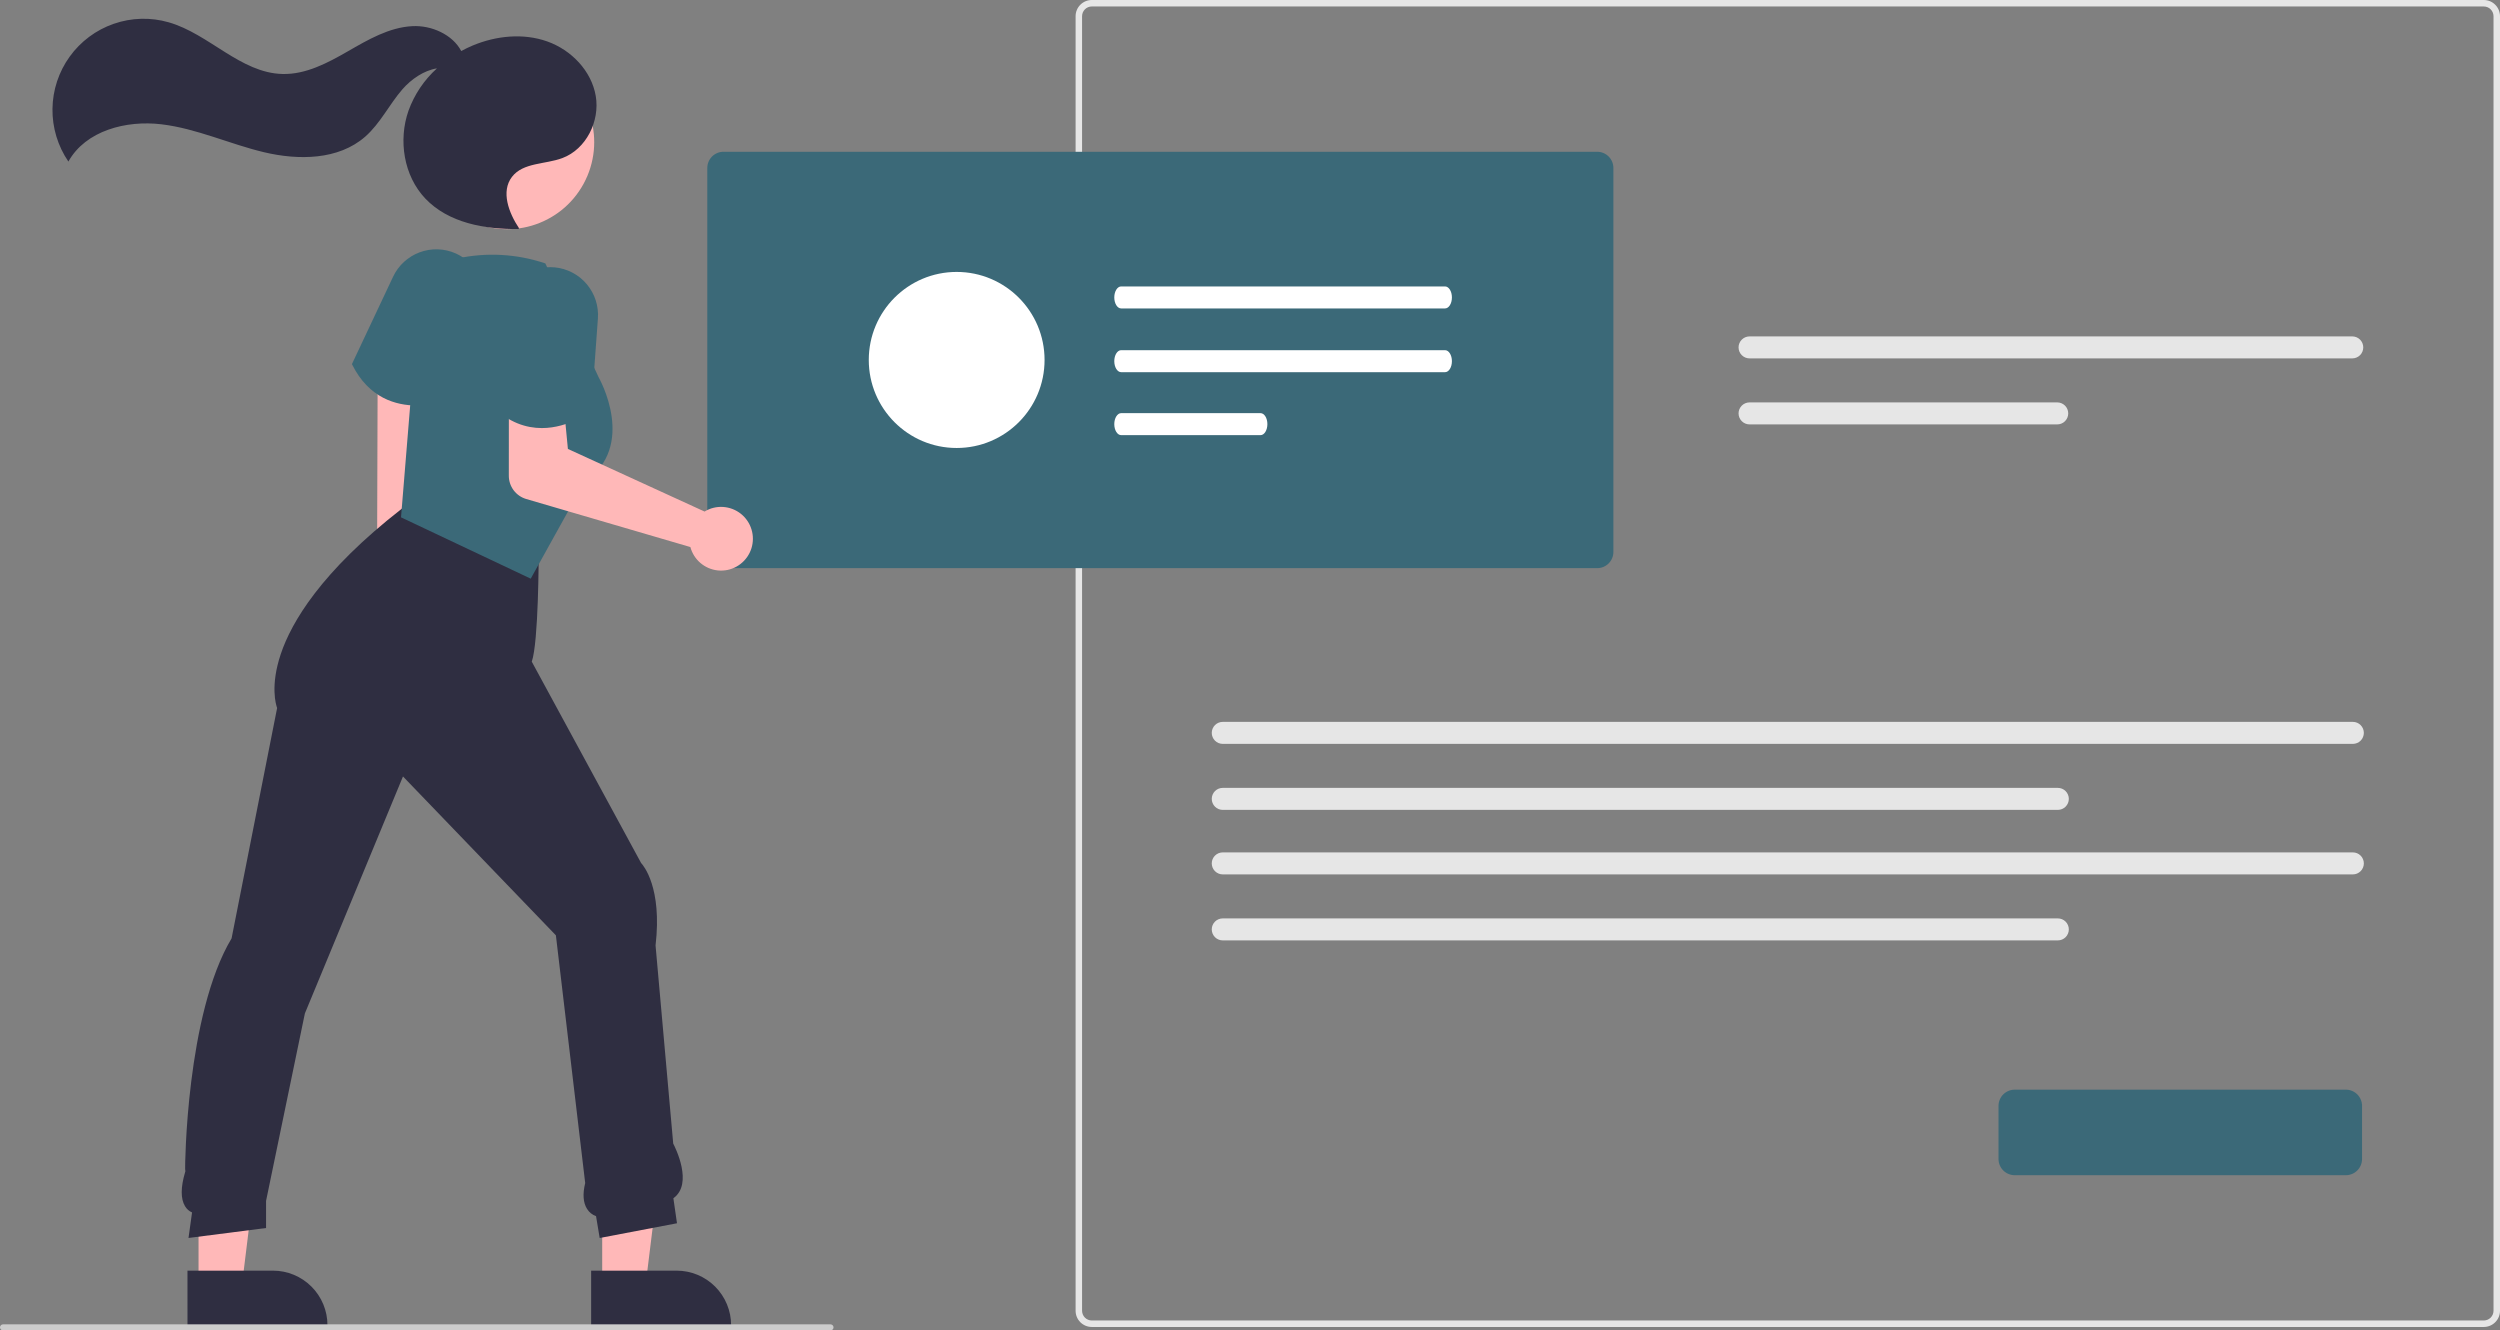 <svg width="171" height="91" viewBox="0 0 171 91" fill="none" xmlns="http://www.w3.org/2000/svg">
<rect x="0" y="0" width="171" height="91" fill="#808080" stroke="none"/>
<g clip-path="url(#clip0)">
<path d="M169.893 90.765H74.677C74.384 90.764 74.103 90.648 73.895 90.44C73.688 90.232 73.571 89.951 73.571 89.657V1.108C73.571 0.814 73.688 0.533 73.895 0.325C74.103 0.117 74.384 0 74.677 0H169.893C170.187 0 170.468 0.117 170.675 0.325C170.883 0.533 171 0.814 171 1.108V89.656C171 89.95 170.883 90.232 170.675 90.44C170.468 90.647 170.187 90.764 169.893 90.765V90.765ZM74.677 0.442C74.502 0.443 74.333 0.513 74.209 0.637C74.085 0.762 74.014 0.931 74.014 1.107V89.656C74.014 89.832 74.085 90.001 74.209 90.126C74.333 90.25 74.502 90.32 74.677 90.321H169.893C170.069 90.32 170.238 90.25 170.362 90.126C170.486 90.001 170.556 89.832 170.557 89.656V1.108C170.556 0.932 170.486 0.763 170.362 0.639C170.238 0.514 170.069 0.444 169.893 0.444L74.677 0.442Z" fill="#E6E6E6"/>
<path d="M119.669 23.01C119.47 23.01 119.278 23.089 119.138 23.23C118.997 23.371 118.917 23.562 118.917 23.762C118.917 23.962 118.997 24.153 119.138 24.294C119.278 24.435 119.47 24.514 119.669 24.514H160.896C161.095 24.514 161.286 24.435 161.427 24.294C161.568 24.153 161.647 23.962 161.647 23.762C161.647 23.562 161.568 23.371 161.427 23.23C161.286 23.089 161.095 23.01 160.896 23.01H119.669Z" fill="#E6E6E6"/>
<path d="M119.669 27.524C119.47 27.524 119.278 27.604 119.138 27.745C118.997 27.886 118.917 28.077 118.917 28.277C118.917 28.476 118.997 28.668 119.138 28.809C119.278 28.95 119.47 29.029 119.669 29.029H140.716C140.915 29.029 141.106 28.95 141.247 28.809C141.388 28.668 141.467 28.476 141.467 28.277C141.467 28.077 141.388 27.886 141.247 27.745C141.106 27.604 140.915 27.524 140.716 27.524H119.669Z" fill="#E6E6E6"/>
<path d="M83.635 49.376C83.436 49.376 83.245 49.456 83.104 49.597C82.963 49.738 82.884 49.929 82.884 50.129C82.884 50.328 82.963 50.52 83.104 50.661C83.245 50.802 83.436 50.881 83.635 50.881H160.936C161.135 50.881 161.326 50.802 161.467 50.661C161.608 50.52 161.687 50.328 161.687 50.129C161.687 49.929 161.608 49.738 161.467 49.597C161.326 49.456 161.135 49.376 160.936 49.376H83.635Z" fill="#E6E6E6"/>
<path d="M83.635 53.891C83.436 53.891 83.245 53.97 83.104 54.111C82.963 54.253 82.884 54.444 82.884 54.644C82.884 54.843 82.963 55.034 83.104 55.175C83.245 55.317 83.436 55.396 83.635 55.396H140.756C140.956 55.396 141.147 55.317 141.288 55.175C141.428 55.034 141.508 54.843 141.508 54.644C141.508 54.444 141.428 54.253 141.288 54.111C141.147 53.97 140.956 53.891 140.756 53.891H83.635Z" fill="#E6E6E6"/>
<path d="M83.635 58.304C83.436 58.304 83.245 58.383 83.104 58.524C82.963 58.665 82.884 58.857 82.884 59.056C82.884 59.256 82.963 59.447 83.104 59.588C83.245 59.729 83.436 59.809 83.635 59.809H160.936C161.135 59.809 161.326 59.729 161.467 59.588C161.608 59.447 161.687 59.256 161.687 59.056C161.687 58.857 161.608 58.665 161.467 58.524C161.326 58.383 161.135 58.304 160.936 58.304H83.635Z" fill="#E6E6E6"/>
<path d="M83.635 62.819C83.436 62.819 83.245 62.898 83.104 63.039C82.963 63.18 82.884 63.371 82.884 63.571C82.884 63.77 82.963 63.962 83.104 64.103C83.245 64.244 83.436 64.323 83.635 64.323H140.756C140.956 64.323 141.147 64.244 141.288 64.103C141.428 63.962 141.508 63.77 141.508 63.571C141.508 63.371 141.428 63.18 141.288 63.039C141.147 62.898 140.956 62.819 140.756 62.819H83.635Z" fill="#E6E6E6"/>
<path d="M109.25 38.862H49.486C49.192 38.861 48.911 38.744 48.703 38.537C48.496 38.329 48.379 38.047 48.379 37.753V11.489C48.379 11.195 48.496 10.914 48.703 10.706C48.911 10.498 49.192 10.381 49.486 10.381H109.25C109.543 10.381 109.824 10.498 110.032 10.706C110.239 10.914 110.356 11.195 110.356 11.489V37.753C110.356 38.047 110.239 38.329 110.032 38.537C109.824 38.744 109.543 38.861 109.25 38.862Z" fill="#3B6978"/>
<path d="M160.458 80.384H137.804C137.511 80.384 137.23 80.267 137.022 80.059C136.815 79.851 136.698 79.57 136.698 79.276V75.641C136.698 75.347 136.815 75.066 137.022 74.858C137.23 74.65 137.511 74.533 137.804 74.533H160.458C160.751 74.533 161.033 74.65 161.24 74.858C161.448 75.066 161.564 75.347 161.565 75.641V79.276C161.564 79.57 161.448 79.851 161.24 80.059C161.033 80.267 160.751 80.384 160.458 80.384Z" fill="#3B6978"/>
<path d="M26.213 44.452C25.236 43.722 24.95 42.358 25.573 41.406C25.635 41.312 25.705 41.225 25.782 41.144L25.844 21.741L28.724 22.279L28.851 41.363C29.507 42.125 29.64 43.236 29.108 44.048C28.485 45.001 27.189 45.182 26.213 44.452Z" fill="#FFB8B8"/>
<path d="M41.191 87.883L44.16 87.882L45.573 76.413L41.191 76.414L41.191 87.883Z" fill="#FFB8B8"/>
<path d="M40.434 86.912L46.281 86.912H46.282C47.27 86.912 48.218 87.305 48.917 88.005C49.615 88.704 50.008 89.654 50.008 90.643V90.764L40.434 90.765L40.434 86.912Z" fill="#2F2E41"/>
<path d="M13.581 87.883L16.55 87.882L17.963 76.413L13.58 76.414L13.581 87.883Z" fill="#FFB8B8"/>
<path d="M12.823 86.912L18.671 86.912H18.671C19.66 86.912 20.607 87.305 21.306 88.005C22.005 88.704 22.398 89.654 22.398 90.643V90.764L12.824 90.765L12.823 86.912Z" fill="#2F2E41"/>
<path d="M41.018 84.679L40.769 83.184C40.513 83.094 40.296 82.92 40.154 82.689C39.886 82.266 39.844 81.671 40.027 80.92L38.023 63.977L27.564 53.11L20.854 69.317L18.198 82.143V83.996L12.894 84.677L13.136 82.931C12.933 82.844 12.764 82.693 12.654 82.501C12.35 81.993 12.354 81.206 12.666 80.162L12.68 80.117L12.663 79.961C12.651 79.851 12.73 69.375 15.84 64.185L18.955 48.427C18.874 48.205 18.474 46.913 19.207 44.73C19.93 42.575 21.951 39.104 27.476 34.803L27.495 34.788L27.519 34.783C27.58 34.771 33.674 33.558 36.825 37.685L36.847 37.713V37.748C36.847 38.003 36.841 43.941 36.373 45.258L43.851 59.029C43.997 59.184 45.304 60.696 44.84 64.671L46.048 78.221C46.186 78.486 47.437 80.974 46.059 81.96L46.306 83.671L41.018 84.679Z" fill="#2F2E41"/>
<path d="M28.507 27.737C27.103 27.737 25.236 27.24 24.094 24.949L24.072 24.904L26.886 18.93C27.25 18.156 27.903 17.556 28.704 17.258C29.505 16.959 30.391 16.987 31.172 17.334C31.953 17.682 32.567 18.321 32.883 19.116C33.199 19.912 33.192 20.799 32.863 21.589L30.43 27.429L30.387 27.445C29.78 27.641 29.145 27.739 28.507 27.737Z" fill="#3B6978"/>
<path d="M36.302 39.581L27.43 35.386L28.65 20.487L30.873 17.766L31.304 17.674C33.283 17.249 35.34 17.363 37.26 18.004L37.302 18.018L40.954 25.82C40.977 25.858 43.611 30.515 39.97 32.969L36.302 39.581Z" fill="#3B6978"/>
<path d="M48.499 34.833C48.393 34.877 48.291 34.93 48.193 34.99L38.844 30.707L38.605 28.218L34.806 28.09L34.803 32.538C34.802 32.897 34.918 33.247 35.133 33.535C35.349 33.822 35.651 34.032 35.996 34.133L47.222 37.418C47.337 37.846 47.579 38.227 47.917 38.513C48.254 38.799 48.67 38.975 49.11 39.019C49.55 39.062 49.992 38.97 50.379 38.755C50.765 38.54 51.077 38.212 51.273 37.816C51.469 37.419 51.539 36.972 51.475 36.535C51.411 36.097 51.216 35.689 50.915 35.365C50.614 35.041 50.221 34.817 49.789 34.722C49.358 34.627 48.908 34.665 48.499 34.833L48.499 34.833Z" fill="#FFB8B8"/>
<path d="M37.064 29.28C35.999 29.28 34.796 28.912 33.642 27.756L33.607 27.72L34.387 21.162C34.488 20.312 34.917 19.535 35.582 18.998C36.248 18.462 37.096 18.207 37.947 18.288C38.798 18.37 39.583 18.782 40.134 19.436C40.685 20.09 40.959 20.934 40.897 21.787L40.436 28.099L40.401 28.127C40.378 28.145 38.932 29.28 37.064 29.28Z" fill="#3B6978"/>
<path d="M39.915 12.576C41.49 9.689 40.431 6.07 37.548 4.492C34.666 2.914 31.051 3.975 29.475 6.861C27.899 9.748 28.959 13.368 31.842 14.946C34.724 16.524 38.339 15.463 39.915 12.576Z" fill="#FFB8B8"/>
<path d="M40.749 6.562C40.454 4.843 39.076 3.418 37.434 2.835C35.792 2.252 33.941 2.441 32.333 3.113C32.065 3.225 31.803 3.351 31.549 3.491C30.961 2.369 29.52 1.718 28.202 1.789C26.61 1.873 25.173 2.717 23.79 3.512C22.408 4.307 20.924 5.098 19.33 5.061C16.45 4.994 14.307 2.32 11.537 1.525C10.304 1.171 8.992 1.207 7.78 1.628C6.569 2.048 5.516 2.833 4.766 3.874C4.015 4.916 3.604 6.164 3.589 7.449C3.573 8.733 3.954 9.991 4.678 11.05C5.86 8.93 8.635 8.213 11.043 8.502C13.451 8.791 15.696 9.848 18.055 10.411C20.414 10.974 23.146 10.95 24.974 9.353C26.01 8.447 26.619 7.153 27.521 6.113C28.131 5.41 29 4.816 29.888 4.676C29.014 5.465 28.346 6.457 27.944 7.564C27.232 9.59 27.613 12.022 29.09 13.579C30.673 15.248 33.158 15.693 35.457 15.666L35.505 15.617C34.801 14.562 34.246 13.099 35.021 12.095C35.786 11.105 37.294 11.251 38.466 10.812C40.098 10.201 41.044 8.282 40.749 6.562Z" fill="#2F2E41"/>
<path d="M56.806 91H0.207C0.152 91 0.1 90.978 0.061 90.939C0.022 90.9 0 90.847 0 90.792C0 90.737 0.022 90.684 0.061 90.646C0.1 90.607 0.152 90.585 0.207 90.585H56.806C56.861 90.585 56.914 90.607 56.953 90.646C56.992 90.684 57.013 90.737 57.013 90.792C57.013 90.847 56.992 90.9 56.953 90.939C56.914 90.978 56.861 91 56.806 91Z" fill="#CCCCCC"/>
<path d="M76.686 19.592C76.427 19.593 76.216 19.931 76.217 20.346C76.218 20.761 76.427 21.096 76.686 21.097H98.842C99.102 21.096 99.312 20.759 99.311 20.343C99.311 19.929 99.101 19.593 98.842 19.592H76.686Z" fill="white"/>
<path d="M76.686 23.952C76.427 23.953 76.216 24.291 76.217 24.706C76.218 25.12 76.427 25.456 76.686 25.457H98.842C99.102 25.456 99.312 25.119 99.311 24.703C99.311 24.289 99.101 23.953 98.842 23.952H76.686Z" fill="white"/>
<path d="M76.686 28.259C76.427 28.26 76.216 28.598 76.217 29.013C76.218 29.428 76.427 29.763 76.686 29.764H86.22C86.48 29.763 86.689 29.426 86.689 29.01C86.689 28.596 86.479 28.26 86.22 28.259H76.686Z" fill="white"/>
<path d="M65.436 30.642C68.757 30.642 71.448 27.946 71.448 24.621C71.448 21.296 68.757 18.6 65.436 18.6C62.116 18.6 59.424 21.296 59.424 24.621C59.424 27.946 62.116 30.642 65.436 30.642Z" fill="white"/>
</g>
<defs>
<clipPath id="clip0">
<rect width="171" height="91" fill="white"/>
</clipPath>
</defs>
</svg>
